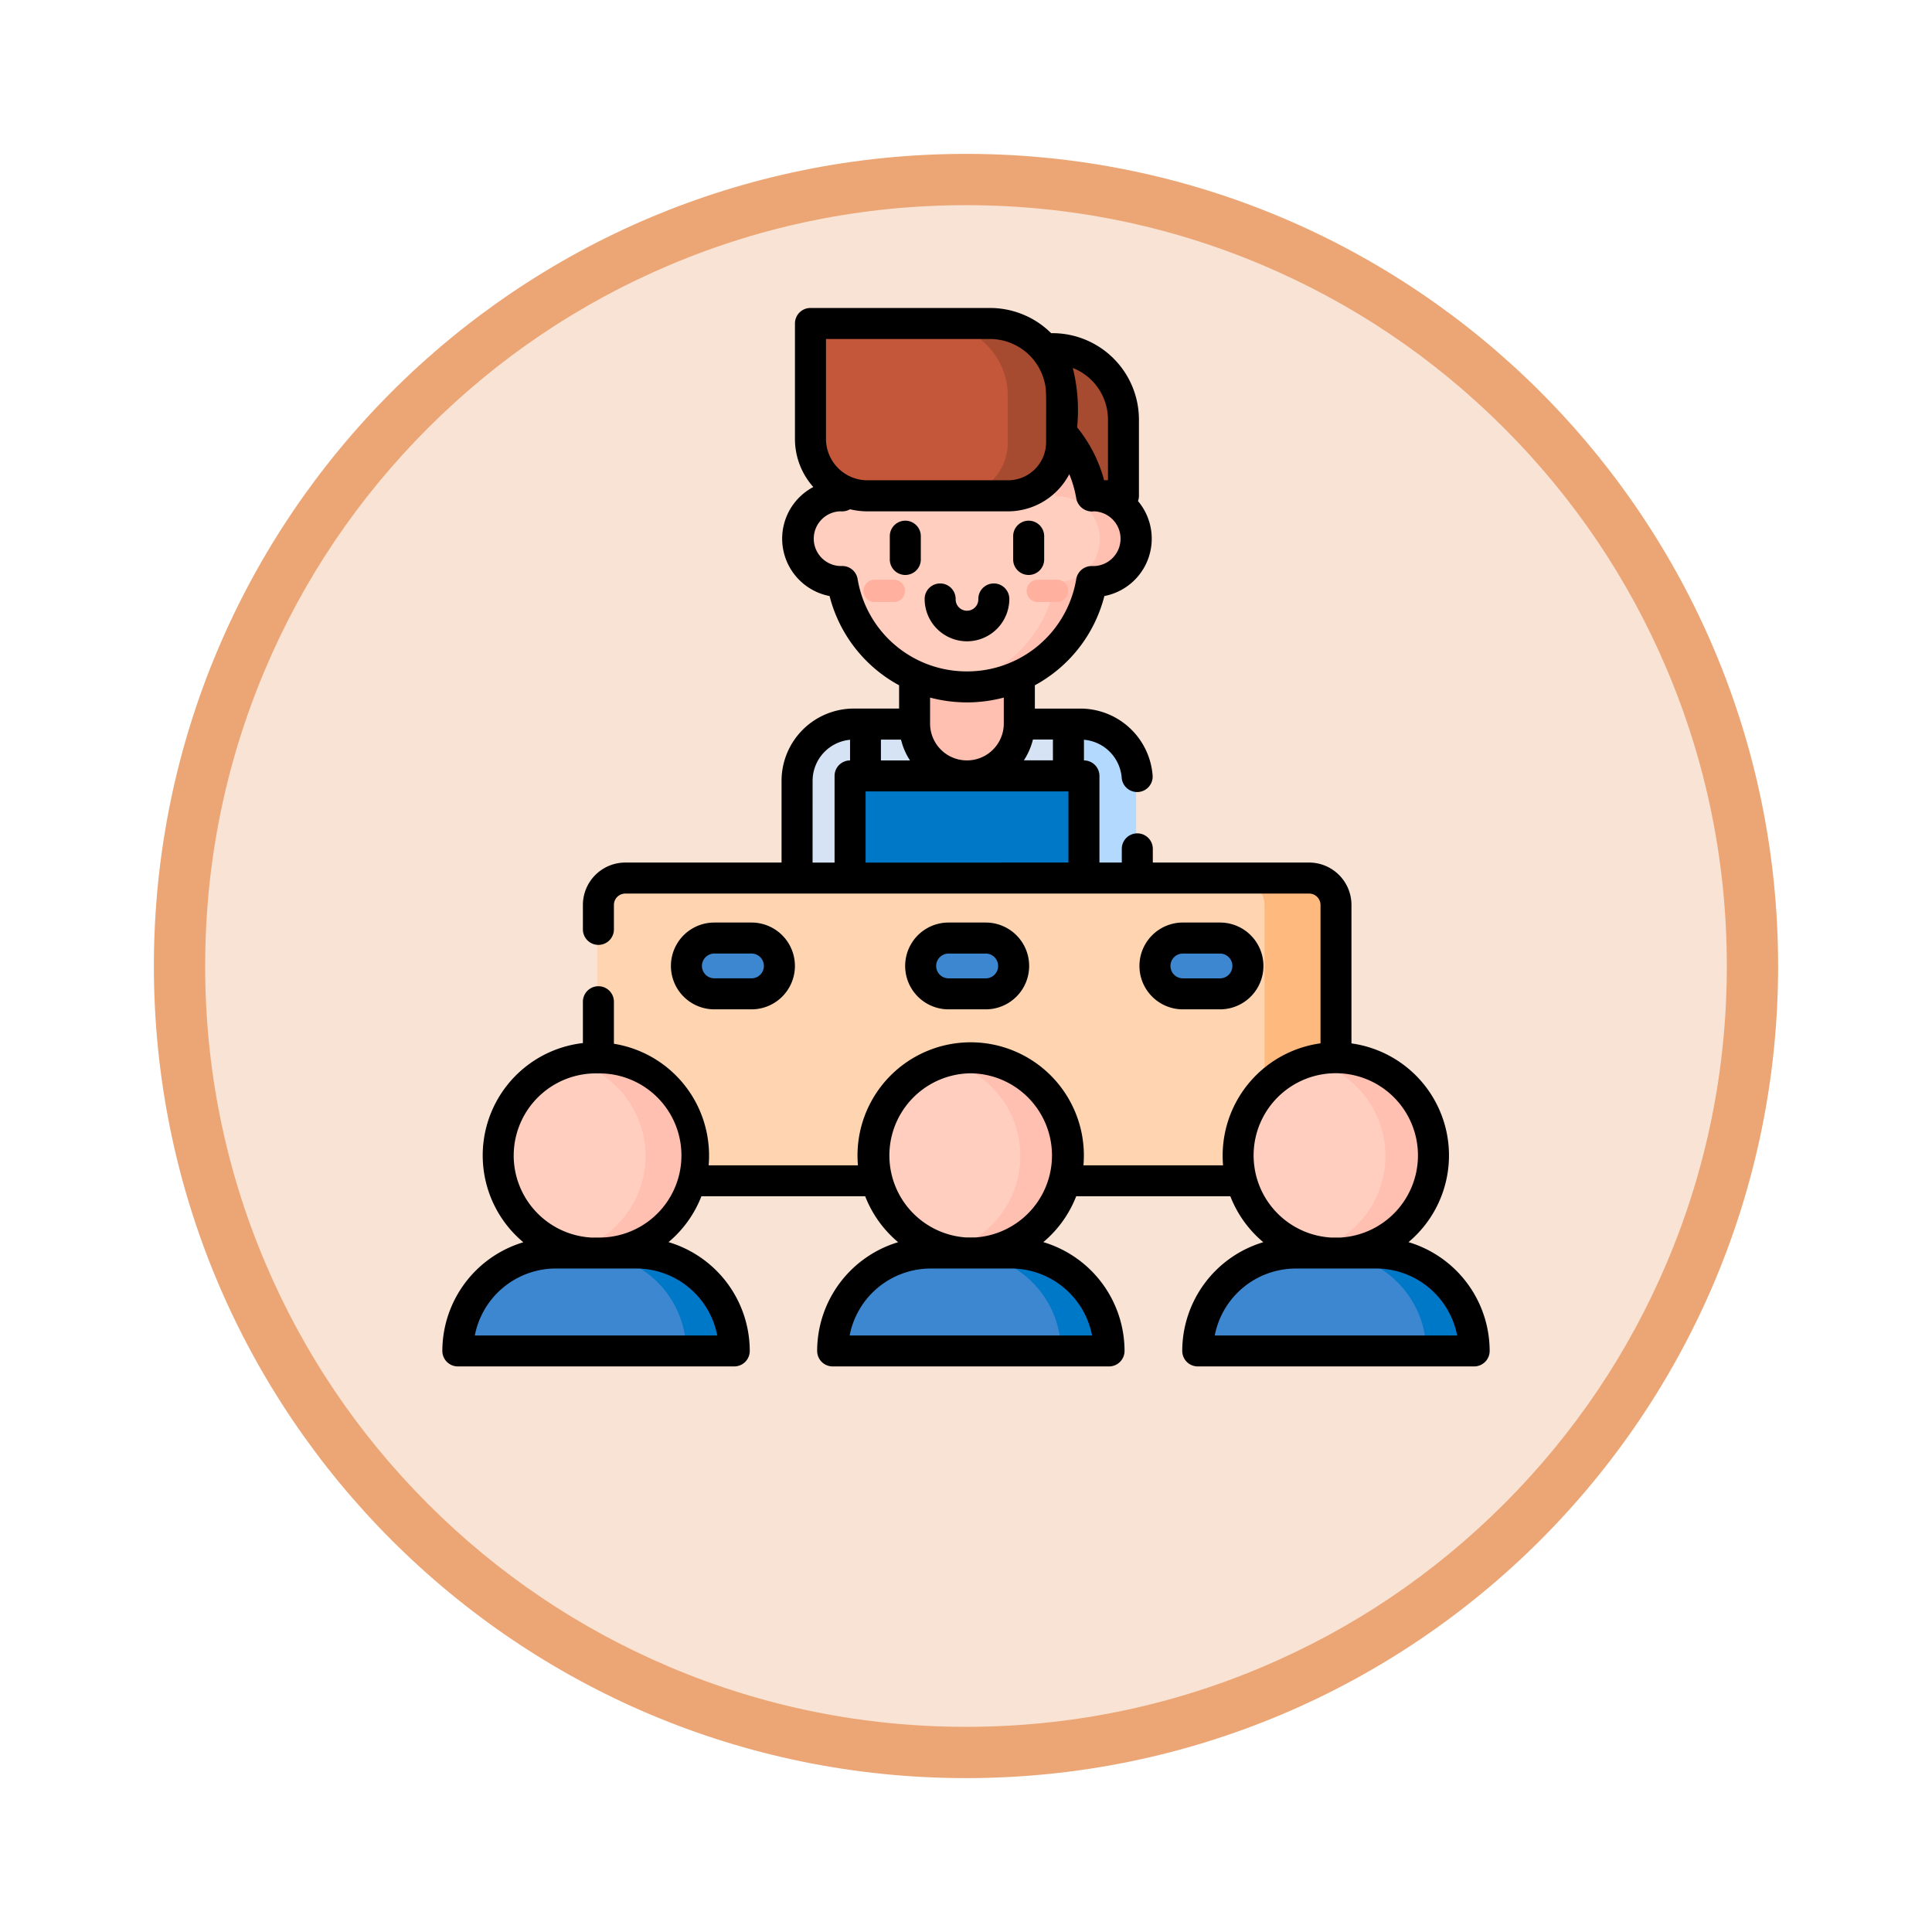 <svg xmlns="http://www.w3.org/2000/svg" xmlns:xlink="http://www.w3.org/1999/xlink" width="113" height="113" viewBox="0 0 113 113">
  <defs>
    <filter id="Trazado_982547" x="0" y="0" width="113" height="113" filterUnits="userSpaceOnUse">
      <feOffset dy="3" input="SourceAlpha"/>
      <feGaussianBlur stdDeviation="3" result="blur"/>
      <feFlood flood-opacity="0.161"/>
      <feComposite operator="in" in2="blur"/>
      <feComposite in="SourceGraphic"/>
    </filter>
  </defs>
  <g id="Grupo_1229009" data-name="Grupo 1229009" transform="translate(-7536 -3399.617)">
    <g id="Grupo_1227105" data-name="Grupo 1227105" transform="translate(6844 1817.021)">
      <g id="Grupo_1225956" data-name="Grupo 1225956" transform="translate(701 1588.596)">
        <g id="Grupo_1208038" data-name="Grupo 1208038">
          <g id="Grupo_1202104" data-name="Grupo 1202104">
            <g id="Grupo_1201923" data-name="Grupo 1201923" transform="translate(0 0)">
              <g id="Grupo_1176928" data-name="Grupo 1176928">
                <g id="Grupo_1172322" data-name="Grupo 1172322">
                  <g id="Grupo_1164700" data-name="Grupo 1164700">
                    <g id="Grupo_1160931" data-name="Grupo 1160931">
                      <g id="Grupo_1160749" data-name="Grupo 1160749">
                        <g id="Grupo_1158891" data-name="Grupo 1158891">
                          <g id="Grupo_1157406" data-name="Grupo 1157406">
                            <g id="Grupo_1155793" data-name="Grupo 1155793">
                              <g id="Grupo_1154704" data-name="Grupo 1154704">
                                <g id="Grupo_1150790" data-name="Grupo 1150790">
                                  <g id="Grupo_1154214" data-name="Grupo 1154214">
                                    <g id="Grupo_1152583" data-name="Grupo 1152583">
                                      <g id="Grupo_1146973" data-name="Grupo 1146973">
                                        <g id="Grupo_1146954" data-name="Grupo 1146954">
                                          <g transform="matrix(1, 0, 0, 1, -9, -6)" filter="url(#Trazado_982547)">
                                            <g id="Trazado_982547-2" data-name="Trazado 982547" transform="translate(9 6)" fill="#f9e3d4">
                                              <path d="M 47.5 93.5 C 41.289 93.5 35.265 92.284 29.595 89.886 C 24.118 87.569 19.198 84.252 14.973 80.027 C 10.748 75.802 7.431 70.882 5.114 65.405 C 2.716 59.735 1.5 53.711 1.5 47.5 C 1.5 41.289 2.716 35.265 5.114 29.595 C 7.431 24.118 10.748 19.198 14.973 14.973 C 19.198 10.748 24.118 7.431 29.595 5.114 C 35.265 2.716 41.289 1.5 47.5 1.5 C 53.711 1.5 59.735 2.716 65.405 5.114 C 70.882 7.431 75.802 10.748 80.027 14.973 C 84.252 19.198 87.569 24.118 89.886 29.595 C 92.284 35.265 93.5 41.289 93.5 47.5 C 93.5 53.711 92.284 59.735 89.886 65.405 C 87.569 70.882 84.252 75.802 80.027 80.027 C 75.802 84.252 70.882 87.569 65.405 89.886 C 59.735 92.284 53.711 93.5 47.5 93.5 Z" stroke="none"/>
                                              <path d="M 47.5 3 C 41.491 3 35.664 4.176 30.18 6.496 C 24.881 8.737 20.122 11.946 16.034 16.034 C 11.946 20.121 8.737 24.881 6.496 30.179 C 4.176 35.664 3 41.491 3 47.5 C 3 53.509 4.176 59.336 6.496 64.82 C 8.737 70.119 11.946 74.878 16.034 78.966 C 20.122 83.054 24.881 86.263 30.18 88.504 C 35.664 90.824 41.491 92 47.5 92 C 53.509 92 59.336 90.824 64.821 88.504 C 70.119 86.263 74.878 83.054 78.966 78.966 C 83.054 74.878 86.263 70.119 88.504 64.82 C 90.824 59.336 92 53.509 92 47.5 C 92 41.491 90.824 35.664 88.504 30.179 C 86.263 24.881 83.054 20.121 78.966 16.034 C 74.878 11.946 70.119 8.737 64.821 6.496 C 59.336 4.176 53.509 3 47.5 3 M 47.5 0 C 73.734 0 95 21.266 95 47.5 C 95 73.733 73.734 95 47.5 95 C 21.266 95 7.62939453125e-06 73.733 7.62939453125e-06 47.5 C 7.62939453125e-06 21.266 21.266 0 47.5 0 Z" stroke="none" fill="#eca675"/>
                                            </g>
                                          </g>
                                        </g>
                                      </g>
                                    </g>
                                  </g>
                                </g>
                              </g>
                            </g>
                          </g>
                        </g>
                      </g>
                    </g>
                  </g>
                </g>
              </g>
            </g>
          </g>
        </g>
      </g>
    </g>
    <g id="taller" transform="translate(7559.16 3417.63)">
      <g id="Grupo_1229007" data-name="Grupo 1229007" transform="translate(3.55 0.937)">
        <g id="Grupo_1229004" data-name="Grupo 1229004" transform="translate(0)">
          <path id="Trazado_1191367" data-name="Trazado 1191367" d="M119.195,293.712h-40a1.571,1.571,0,0,1-1.571-1.571V277.576a1.571,1.571,0,0,1,1.571-1.571h40a1.571,1.571,0,0,1,1.571,1.571v14.565A1.571,1.571,0,0,1,119.195,293.712Z" transform="translate(-69.407 -243.567)" fill="#fed5b0"/>
          <path id="Trazado_1191368" data-name="Trazado 1191368" d="M391.5,276.005h-4.11a1.571,1.571,0,0,1,1.571,1.571v14.565a1.571,1.571,0,0,1-1.571,1.571h4.11a1.571,1.571,0,0,0,1.571-1.571V277.576A1.571,1.571,0,0,0,391.5,276.005Z" transform="translate(-341.709 -243.567)" fill="#fdb97e"/>
          <path id="Trazado_1191369" data-name="Trazado 1191369" d="M287.885,28.548h2.8V24.095a4.151,4.151,0,0,0-4.151-4.151h-1.478v5.774A2.83,2.83,0,0,0,287.885,28.548Z" transform="translate(-251.751 -18.47)" fill="#a74b30"/>
          <path id="Trazado_1191370" data-name="Trazado 1191370" d="M287.885,28.548h2.8V24.095a4.151,4.151,0,0,0-4.151-4.151h-1.478v5.774A2.83,2.83,0,0,0,287.885,28.548Z" transform="translate(-251.751 -18.47)" fill="#a74b30"/>
          <path id="Trazado_1191371" data-name="Trazado 1191371" d="M178.015,201.516h-.981a3.318,3.318,0,0,0-3.318,3.318v5.69h19.9v-5.69a3.318,3.318,0,0,0-3.318-3.318Z" transform="translate(-153.876 -178.086)" fill="#d5e3f4"/>
          <path id="Trazado_1191372" data-name="Trazado 1191372" d="M233.642,158.1a3.062,3.062,0,0,1-3.062-3.062V148.68H236.7v6.359A3.062,3.062,0,0,1,233.642,158.1Z" transform="translate(-203.863 -131.639)" fill="#ffbfb1"/>
          <path id="Trazado_1191373" data-name="Trazado 1191373" d="M191.319,46.286l-.1,0a7.392,7.392,0,0,0-14.578,0l-.1,0a2.51,2.51,0,1,0,0,5.02l.1,0a7.392,7.392,0,0,0,14.578,0l.1,0a2.51,2.51,0,1,0,0-5.02Z" transform="translate(-154.149 -36.21)" fill="#ffcebf"/>
          <path id="Trazado_1191374" data-name="Trazado 1191374" d="M255.828,46.286l-.1,0a7.4,7.4,0,0,0-8.317-6.092,7.4,7.4,0,0,1,6.261,6.092l.1,0a2.51,2.51,0,1,1,0,5.02l-.1,0a7.4,7.4,0,0,1-6.261,6.092,7.4,7.4,0,0,0,8.317-6.092l.1,0a2.51,2.51,0,1,0,0-5.02Z" transform="translate(-218.658 -36.21)" fill="#ffbfb1"/>
          <path id="Trazado_1191375" data-name="Trazado 1191375" d="M190.708,7.751h-10.5V14.5a3.327,3.327,0,0,0,3.327,3.327h8.231A3.129,3.129,0,0,0,194.9,14.7V11.94a4.189,4.189,0,0,0-4.189-4.189Z" transform="translate(-159.584 -7.751)" fill="#c4573a"/>
          <path id="Trazado_1191376" data-name="Trazado 1191376" d="M244.617,7.751h-3.083a4.189,4.189,0,0,1,4.189,4.189V14.7a3.129,3.129,0,0,1-3.129,3.129h3.083a3.129,3.129,0,0,0,3.129-3.129V11.94A4.189,4.189,0,0,0,244.617,7.751Z" transform="translate(-213.493 -7.751)" fill="#a74b30"/>
          <path id="Trazado_1191377" data-name="Trazado 1191377" d="M199.34,226.593h13.68v5.975H199.34Z" transform="translate(-176.401 -200.13)" fill="#0078c8"/>
          <circle id="Elipse_14725" data-name="Elipse 14725" cx="5.713" cy="5.713" r="5.713" transform="translate(2.36 42.949)" fill="#ffcebf"/>
          <path id="Trazado_1191378" data-name="Trazado 1191378" d="M25.8,463.083H9.638a5.731,5.731,0,0,1,5.731-5.731h4.7A5.731,5.731,0,0,1,25.8,463.083Z" transform="translate(-9.638 -402.986)" fill="#3c87d0"/>
          <circle id="Elipse_14726" data-name="Elipse 14726" cx="5.713" cy="5.713" r="5.713" transform="translate(24.282 42.949)" fill="#ffcebf"/>
          <path id="Trazado_1191379" data-name="Trazado 1191379" d="M207.094,463.083H190.928a5.731,5.731,0,0,1,5.731-5.731h4.7A5.731,5.731,0,0,1,207.094,463.083Z" transform="translate(-169.006 -402.986)" fill="#3c87d0"/>
          <circle id="Elipse_14727" data-name="Elipse 14727" cx="5.713" cy="5.713" r="5.713" transform="translate(45.637 42.949)" fill="#ffcebf"/>
          <g id="Grupo_1229002" data-name="Grupo 1229002" transform="translate(13.37 35.945)">
            <path id="Trazado_1191380" data-name="Trazado 1191380" d="M383.693,463.083H367.527a5.731,5.731,0,0,1,5.731-5.731h4.7A5.731,5.731,0,0,1,383.693,463.083Z" transform="translate(-337.621 -438.931)" fill="#3c87d0"/>
            <path id="Trazado_1191381" data-name="Trazado 1191381" d="M237.321,308.275h-2.175a1.631,1.631,0,1,1,0-3.263h2.175a1.631,1.631,0,0,1,0,3.263Z" transform="translate(-219.813 -305.012)" fill="#3c87d0"/>
            <path id="Trazado_1191382" data-name="Trazado 1191382" d="M124.011,308.275h-2.175a1.631,1.631,0,1,1,0-3.263h2.175a1.631,1.631,0,0,1,0,3.263Z" transform="translate(-120.205 -305.012)" fill="#3c87d0"/>
            <path id="Trazado_1191383" data-name="Trazado 1191383" d="M350.631,308.275h-2.175a1.631,1.631,0,0,1,0-3.263h2.175a1.631,1.631,0,0,1,0,3.263Z" transform="translate(-319.422 -305.012)" fill="#3c87d0"/>
          </g>
          <g id="Grupo_1229003" data-name="Grupo 1229003" transform="translate(36.619 23.437)">
            <path id="Trazado_1191384" data-name="Trazado 1191384" d="M312.472,201.568v9h3.121v-5.69A3.317,3.317,0,0,0,312.472,201.568Z" transform="translate(-312.472 -201.568)" fill="#b3dafe"/>
          </g>
          <path id="Trazado_1191385" data-name="Trazado 1191385" d="M66.445,362.935a5.716,5.716,0,0,0-1.37.167,5.713,5.713,0,0,1,0,11.093,5.713,5.713,0,1,0,1.37-11.26Z" transform="translate(-58.372 -319.986)" fill="#ffbfb1"/>
          <path id="Trazado_1191386" data-name="Trazado 1191386" d="M76.006,457.352h-2.74A5.731,5.731,0,0,1,79,463.083h2.74A5.731,5.731,0,0,0,76.006,457.352Z" transform="translate(-65.572 -402.986)" fill="#0078c8"/>
          <path id="Trazado_1191387" data-name="Trazado 1191387" d="M247.735,362.935a5.716,5.716,0,0,0-1.37.167,5.713,5.713,0,0,1,0,11.093,5.713,5.713,0,1,0,1.37-11.26Z" transform="translate(-217.74 -319.986)" fill="#ffbfb1"/>
          <path id="Trazado_1191388" data-name="Trazado 1191388" d="M243.027,457.352h-2.74a5.731,5.731,0,0,1,5.731,5.731h2.74A5.731,5.731,0,0,0,243.027,457.352Z" transform="translate(-210.671 -402.986)" fill="#0078c8"/>
          <path id="Trazado_1191389" data-name="Trazado 1191389" d="M424.334,362.935a5.716,5.716,0,0,0-1.37.167,5.713,5.713,0,0,1,0,11.093,5.713,5.713,0,1,0,1.37-11.26Z" transform="translate(-372.984 -319.986)" fill="#ffbfb1"/>
          <path id="Trazado_1191390" data-name="Trazado 1191390" d="M433.9,457.352h-2.74a5.731,5.731,0,0,1,5.731,5.731h2.74A5.731,5.731,0,0,0,433.9,457.352Z" transform="translate(-380.185 -402.986)" fill="#0078c8"/>
        </g>
        <g id="Grupo_1229005" data-name="Grupo 1229005" transform="translate(33.387 14.956)">
          <path id="Trazado_1191391" data-name="Trazado 1191391" d="M287.416,132.741h-1.022a.652.652,0,1,1,0-1.3h1.022a.652.652,0,1,1,0,1.3Z" transform="translate(-285.742 -131.437)" fill="#ffb09e"/>
        </g>
        <g id="Grupo_1229006" data-name="Grupo 1229006" transform="translate(23.845 14.956)">
          <path id="Trazado_1191392" data-name="Trazado 1191392" d="M208.509,132.741h-1.022a.652.652,0,1,1,0-1.3h1.022a.652.652,0,1,1,0,1.3Z" transform="translate(-206.835 -131.437)" fill="#ffb09e"/>
        </g>
      </g>
      <g id="Grupo_1229008" data-name="Grupo 1229008" transform="translate(2.712)">
        <path id="Trazado_1191393" data-name="Trazado 1191393" d="M220.958,105.155v-1.361a.907.907,0,1,0-1.814,0v1.361a.907.907,0,1,0,1.814,0Z" transform="translate(-192.973 -90.446)"/>
        <path id="Trazado_1191394" data-name="Trazado 1191394" d="M279.721,106.062a.907.907,0,0,0,.907-.907v-1.361a.907.907,0,1,0-1.814,0v1.361A.907.907,0,0,0,279.721,106.062Z" transform="translate(-245.428 -90.446)"/>
        <path id="Trazado_1191395" data-name="Trazado 1191395" d="M238.475,136.633a2.479,2.479,0,0,0,2.477-2.477.907.907,0,0,0-1.814,0,.663.663,0,1,1-1.325,0,.907.907,0,1,0-1.814,0A2.479,2.479,0,0,0,238.475,136.633Z" transform="translate(-207.79 -117.137)"/>
        <path id="Trazado_1191396" data-name="Trazado 1191396" d="M59.217,54.641a6.615,6.615,0,0,0-3.332-11.627v-8.1a2.481,2.481,0,0,0-2.478-2.478H44.266v-.8a.907.907,0,1,0-1.814,0v.8H41.145V27.37a.907.907,0,0,0-.906-.907V25.254a2.419,2.419,0,0,1,2.207,2.219.907.907,0,0,0,1.809-.135,4.24,4.24,0,0,0-4.213-3.907H37.367V22.068a8.256,8.256,0,0,0,4.067-5.22A3.415,3.415,0,0,0,43.4,11.294a.9.9,0,0,0,.055-.309V6.532a5.061,5.061,0,0,0-5.134-5.058A5.079,5.079,0,0,0,34.743,0h-10.5a.907.907,0,0,0-.907.907V7.658a4.216,4.216,0,0,0,1.074,2.814,3.416,3.416,0,0,0,.95,6.376,8.256,8.256,0,0,0,4.067,5.22V23.43H26.777a4.229,4.229,0,0,0-4.225,4.224v4.783H13.411a2.481,2.481,0,0,0-2.478,2.478v1.43a.907.907,0,1,0,1.814,0v-1.43a.665.665,0,0,1,.664-.664h40a.665.665,0,0,1,.664.664V43.01a6.632,6.632,0,0,0-5.7,7.135H40.209c.015-.17.025-.394.025-.575a6.62,6.62,0,1,0-13.24,0c0,.191.012.423.025.575H18.287a6.422,6.422,0,0,0,.011-.99,6.616,6.616,0,0,0-5.551-6.12V40.577a.907.907,0,1,0-1.814,0v2.417A6.616,6.616,0,0,0,7.449,54.645,6.649,6.649,0,0,0,2.712,61a.907.907,0,0,0,.907.907H19.785A.907.907,0,0,0,20.692,61a6.649,6.649,0,0,0-4.751-6.363,6.647,6.647,0,0,0,1.924-2.683h9.578a6.647,6.647,0,0,0,1.928,2.687A6.649,6.649,0,0,0,24.634,61a.907.907,0,0,0,.907.907H41.706A.907.907,0,0,0,42.613,61a6.649,6.649,0,0,0-4.751-6.363,6.649,6.649,0,0,0,1.924-2.683H48.8a6.647,6.647,0,0,0,1.928,2.687A6.649,6.649,0,0,0,45.988,61a.907.907,0,0,0,.907.907H63.061A.907.907,0,0,0,63.968,61a6.65,6.65,0,0,0-4.751-6.363Zm-21.963-29.4h1.17v1.218h-1.7A3.94,3.94,0,0,0,37.254,25.244Zm4.39-18.712v3.546h-.226a8.29,8.29,0,0,0-1.579-3.094,10.13,10.13,0,0,0-.25-3.461l0-.01A3.249,3.249,0,0,1,41.644,6.532ZM25.151,1.814h9.591A3.288,3.288,0,0,1,37.91,4.236v0c.151.556.115.686.115,3.617A2.225,2.225,0,0,1,35.8,10.078H27.571a2.425,2.425,0,0,1-2.42-2.42V1.814ZM27,15.85a.907.907,0,0,0-.931-.757,1.6,1.6,0,1,1-.066-3.2.942.942,0,0,0,.555-.119,4.441,4.441,0,0,0,1.01.121H35.8a4.052,4.052,0,0,0,3.58-2.173,6.456,6.456,0,0,1,.409,1.416.938.938,0,0,0,1.048.757,1.6,1.6,0,1,1-.117,3.2.911.911,0,0,0-.931.757A6.462,6.462,0,0,1,33.4,21.256h0A6.465,6.465,0,0,1,27,15.85Zm6.395,7.22a8.475,8.475,0,0,0,2.155-.282v1.519a2.155,2.155,0,0,1-4.311,0V22.788A8.461,8.461,0,0,0,33.4,23.069Zm-5.027,2.175h1.17a3.949,3.949,0,0,0,.526,1.218h-1.7V25.244Zm-4,2.411a2.413,2.413,0,0,1,2.191-2.4v1.207a.907.907,0,0,0-.906.907v5.068H24.366Zm3.1,4.783V28.276H39.331v4.161ZM6.886,49.569a4.809,4.809,0,0,1,4.924-4.8h.006a4.8,4.8,0,0,1,.16,9.6h-.57a4.812,4.812,0,0,1-4.521-4.8Zm7.167,6.611A4.833,4.833,0,0,1,18.792,60.1H4.611A4.833,4.833,0,0,1,9.35,56.18ZM33.614,44.763a4.806,4.806,0,0,1,.285,9.6h-.57a4.806,4.806,0,0,1,.285-9.6Zm2.36,11.417A4.833,4.833,0,0,1,40.714,60.1H26.533a4.833,4.833,0,0,1,4.739-3.918Zm23.8-6.611a4.812,4.812,0,0,1-4.521,4.8h-.57a4.812,4.812,0,0,1-4.476-4.145c0-.019,0-.038-.007-.057a4.806,4.806,0,1,1,9.574-.6ZM47.888,60.1a4.833,4.833,0,0,1,4.739-3.918h4.7A4.833,4.833,0,0,1,62.068,60.1Z" transform="translate(-2.712)"/>
        <path id="Trazado_1191397" data-name="Trazado 1191397" d="M231.3,302.339a2.538,2.538,0,1,0,0-5.077h-2.175a2.538,2.538,0,1,0,0,5.077Zm-2.9-2.538a.725.725,0,0,1,.724-.724H231.3a.724.724,0,1,1,0,1.449h-2.175A.725.725,0,0,1,228.4,299.8Z" transform="translate(-199.517 -261.317)"/>
        <path id="Trazado_1191398" data-name="Trazado 1191398" d="M115.816,302.339h2.175a2.538,2.538,0,1,0,0-5.077h-2.175a2.538,2.538,0,0,0,0,5.077Zm0-3.263h2.175a.724.724,0,0,1,0,1.449h-2.175a.724.724,0,0,1,0-1.449Z" transform="translate(-99.908 -261.317)"/>
        <path id="Trazado_1191399" data-name="Trazado 1191399" d="M344.611,302.339a2.538,2.538,0,1,0,0-5.077h-2.175a2.538,2.538,0,0,0,0,5.077Zm-2.9-2.538a.725.725,0,0,1,.724-.724h2.175a.724.724,0,0,1,0,1.449h-2.175A.725.725,0,0,1,341.712,299.8Z" transform="translate(-299.125 -261.317)"/>
      </g>
    </g>
  </g>
</svg>
